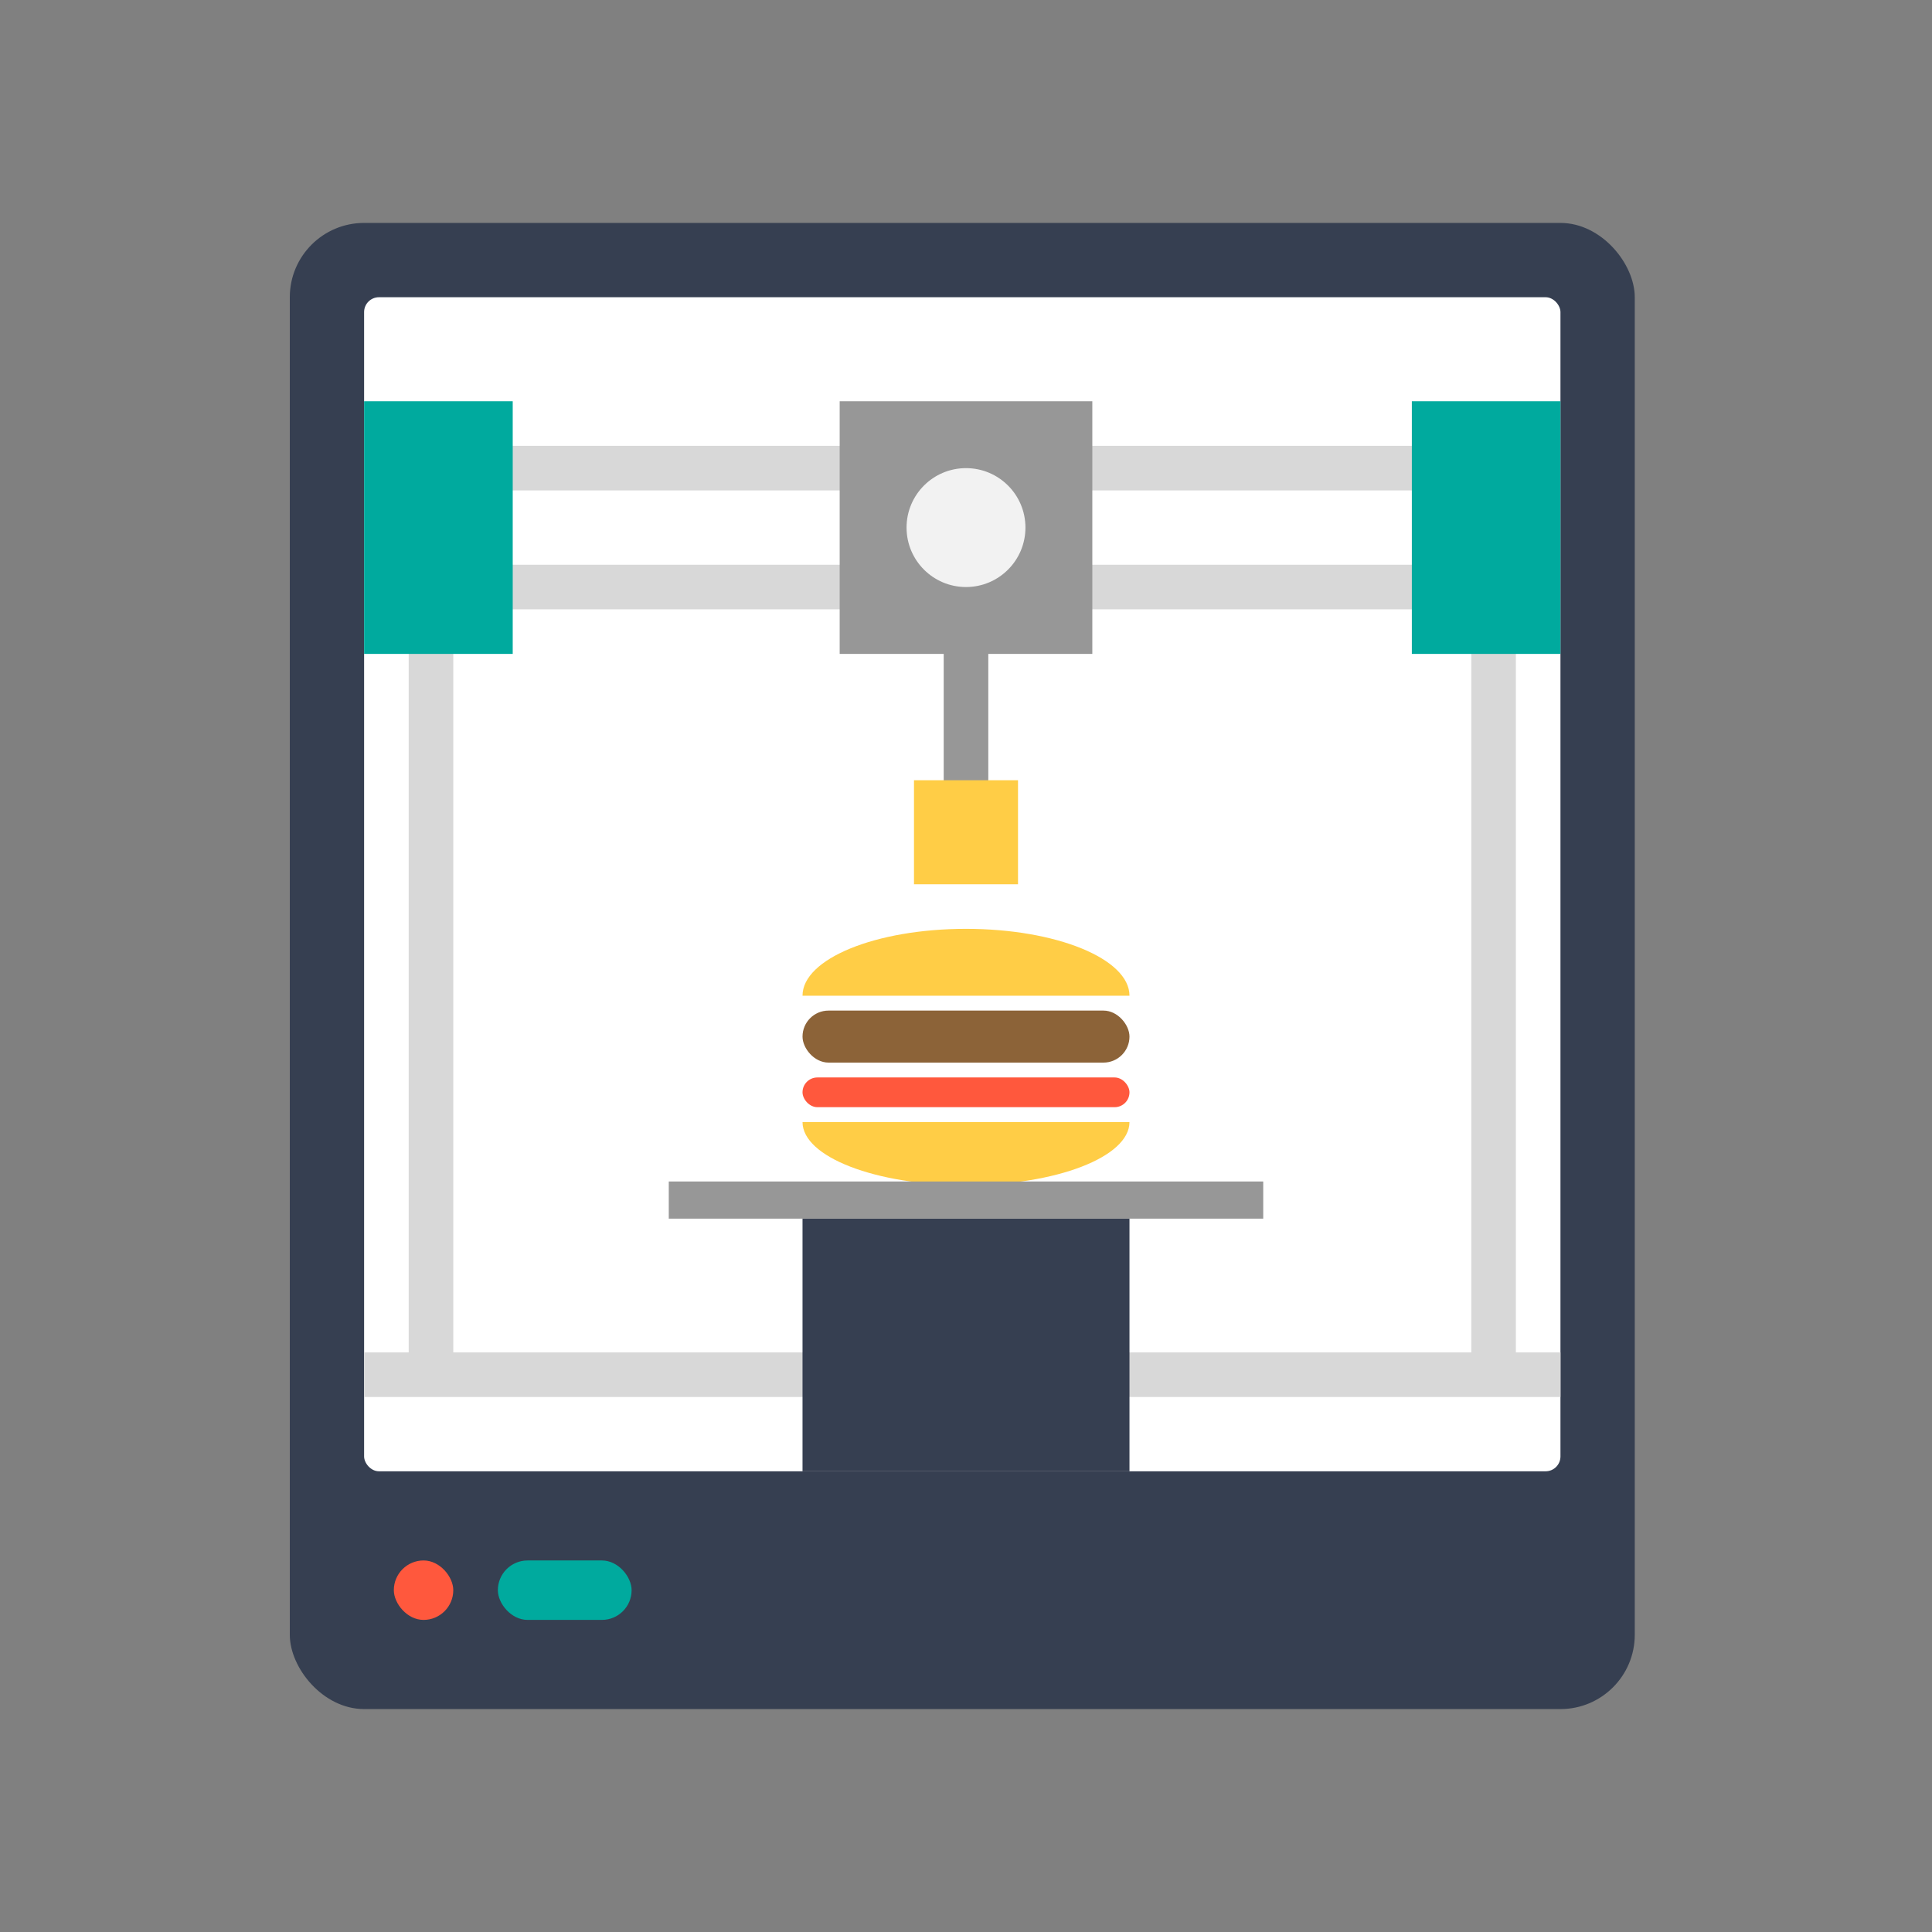 <?xml version="1.0" encoding="UTF-8"?>
<svg width="260px" height="260px" viewBox="0 0 260 260" version="1.1" xmlns="http://www.w3.org/2000/svg" xmlns:xlink="http://www.w3.org/1999/xlink">
    <rect x="0" y="0" width="260" height="260" fill="#808080" stroke="none"/>
    <!-- Generator: Sketch 42 (36781) - http://www.bohemiancoding.com/sketch -->
    <title>icon/printer</title>
    <desc>Created with Sketch.</desc>
    <defs></defs>
    <g id="Symbols" stroke="none" stroke-width="1" fill="none" fill-rule="evenodd">
        <g id="icon/printer">
            <g transform="translate(39, 30)">
                <rect id="Rectangle-28-Copy" fill="#363F51" x="0" y="0" width="181" height="200" rx="10"></rect>
                <rect id="Rectangle-31" fill="#FF583D" x="14" y="180" width="8" height="8" rx="4"></rect>
                <rect id="Rectangle-31-Copy" fill="#00AA9E" x="28" y="180" width="18" height="8" rx="4"></rect>
                <rect id="Rectangle-28" fill="#FFFFFF" x="10" y="10" width="161" height="158" rx="2"></rect>
                <g id="Group-4" transform="translate(69, 95)">
                    <rect id="Rectangle-32" fill="#8C6338" x="0" y="11" width="44" height="7" rx="3.5"></rect>
                    <path d="M44,9 C44,4.029 34.15,0 22,0 C9.85,0 0,4.029 0,9 L44,9 Z" id="Oval-12" fill="#FFCD46"></path>
                    <path d="M44,34.5 C44,29.806 34.15,26 22,26 C9.85,26 0,29.806 0,34.5 L44,34.5 Z" id="Oval-12-Copy" fill="#FFCD46" transform="translate(22, 30.25) scale(1, -1) translate(-22, -30.25) "></path>
                    <rect id="Rectangle-32-Copy" fill="#FF583D" x="0" y="20" width="44" height="4" rx="2"></rect>
                </g>
                <rect id="Rectangle-29-Copy-3" fill="#D8D8D8" x="15" y="30" width="154" height="6"></rect>
                <rect id="Rectangle-29-Copy-4" fill="#D8D8D8" x="15" y="46" width="154" height="6"></rect>
                <rect id="Rectangle-29-Copy-5" fill="#D8D8D8" x="10" y="152" width="161" height="6"></rect>
                <rect id="Rectangle-30" fill="#D8D8D8" x="16" y="53" width="6" height="101"></rect>
                <rect id="Rectangle-30-Copy" fill="#D8D8D8" x="159" y="53" width="6" height="101"></rect>
                <rect id="Rectangle-29" fill="#00AA9E" x="10" y="24" width="20" height="34"></rect>
                <rect id="Rectangle-29-Copy-8" fill="#979797" x="88" y="52" width="6" height="24"></rect>
                <rect id="Rectangle-29-Copy-2" fill="#979797" x="74" y="24" width="34" height="34"></rect>
                <rect id="Rectangle-29-Copy-9" fill="#FFCD46" x="84" y="75" width="14" height="14"></rect>
                <circle id="Oval-11" fill="#F2F2F2" cx="91" cy="41" r="8"></circle>
                <rect id="Rectangle-29-Copy-6" fill="#363F51" x="69" y="134" width="44" height="34"></rect>
                <rect id="Rectangle-29-Copy-7" fill="#979797" x="51" y="129" width="80" height="5"></rect>
                <rect id="Rectangle-29-Copy" fill="#00AA9E" x="151" y="24" width="20" height="34"></rect>
            </g>
        </g>
    </g>
</svg>